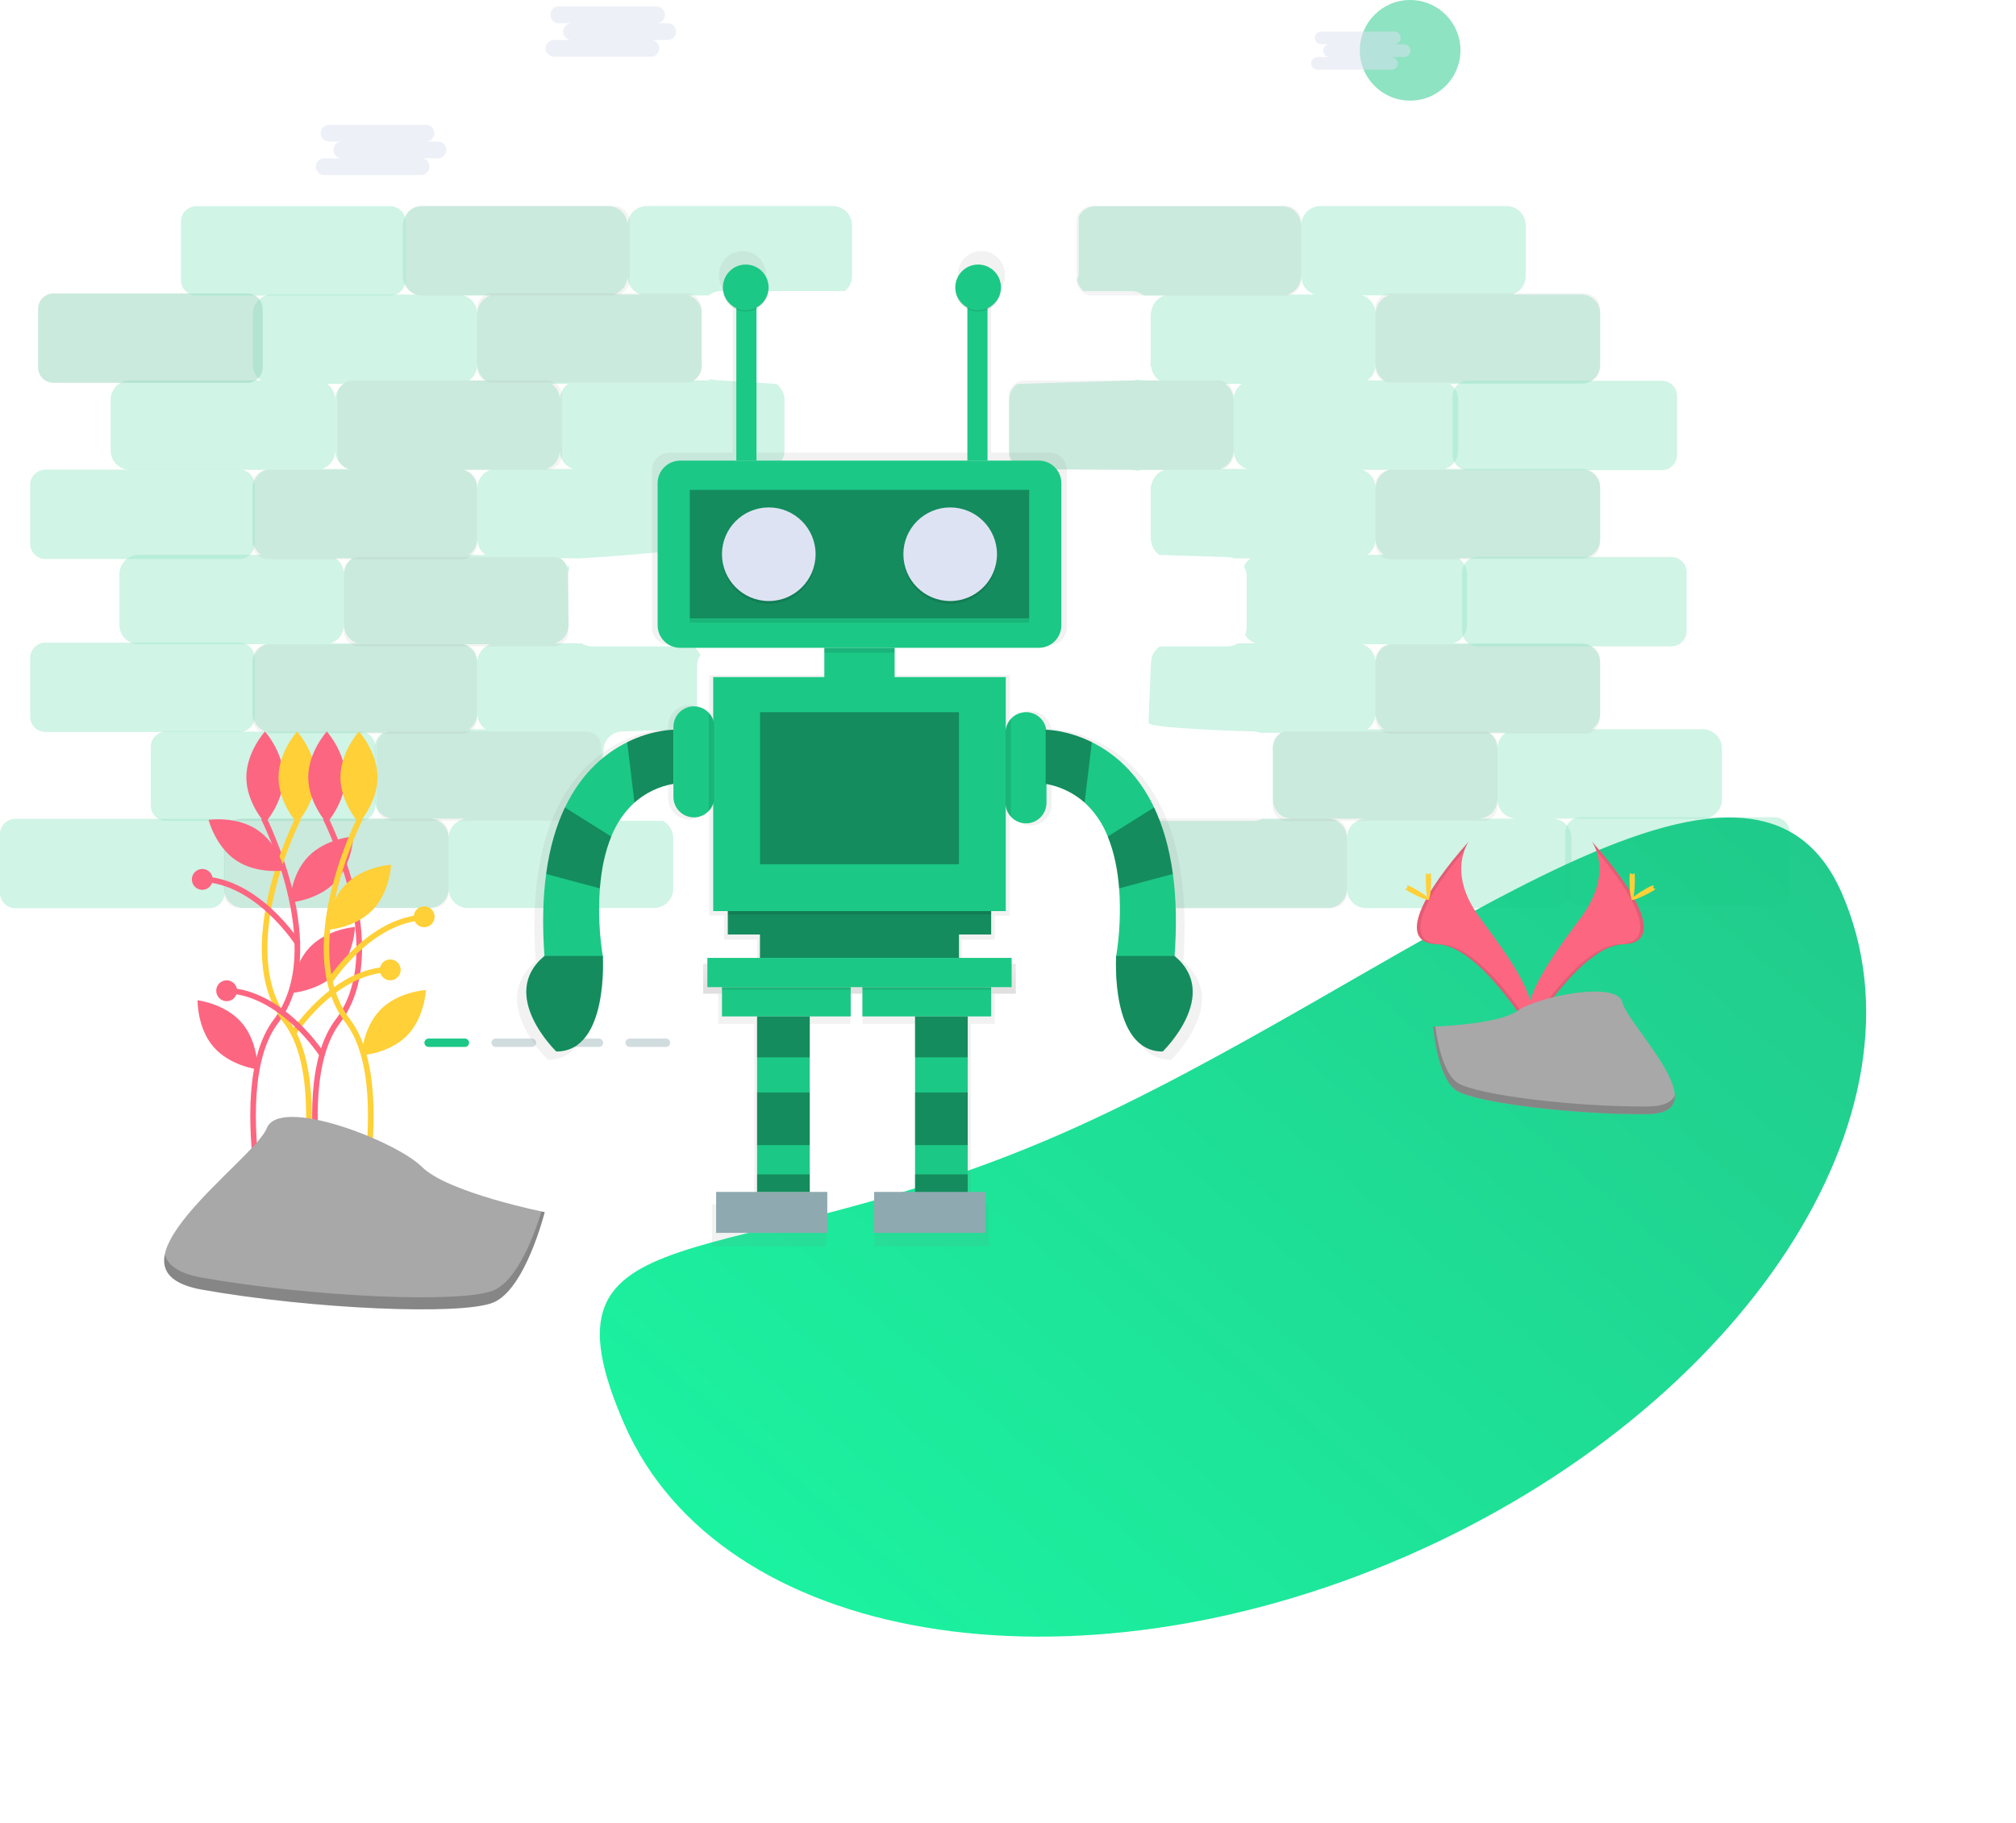 <svg width="722" height="653" viewBox="0 0 722 653" fill="none" xmlns="http://www.w3.org/2000/svg">
<line x1="153.5" y1="373.5" x2="166.5" y2="373.5" stroke="#1CC886" stroke-width="3" stroke-linecap="round"/>
<line x1="177.5" y1="373.5" x2="190.5" y2="373.5" stroke="#D1DCDF" stroke-width="3" stroke-linecap="round"/>
<line x1="225.5" y1="373.5" x2="238.5" y2="373.5" stroke="#D1DCDF" stroke-width="3" stroke-linecap="round"/>
<line x1="201.5" y1="373.5" x2="214.5" y2="373.5" stroke="#D1DCDF" stroke-width="3" stroke-linecap="round"/>
<path d="M659.602 319.867C693.909 398.514 624.112 504.849 503.706 557.373C383.3 609.896 257.879 588.719 223.572 510.073C189.265 431.426 258.927 458.966 379.333 406.442C499.739 353.919 625.295 241.221 659.602 319.867Z" fill="url(#paint0_linear)"/>
<g opacity="0.45">
<path opacity="0.45" d="M280.925 161.392C280.926 161.692 280.947 161.992 280.987 162.29C280.947 161.992 280.926 161.692 280.925 161.392V161.392Z" fill="#1CC886"/>
<path opacity="0.45" d="M361.271 142.141C361.271 142.222 361.271 142.297 361.309 142.378C361.296 142.297 361.284 142.222 361.271 142.141Z" fill="#1CC886"/>
<path opacity="0.45" d="M361.103 141.35C361.103 141.431 361.147 141.518 361.166 141.599C361.147 141.512 361.128 141.431 361.103 141.35Z" fill="#1CC886"/>
<path opacity="0.45" d="M361.184 162.894C361.184 163.031 361.116 163.168 361.078 163.299C361.122 163.168 361.153 163.031 361.184 162.894Z" fill="#1CC886"/>
<path opacity="0.45" d="M361.296 162.24C361.296 162.383 361.259 162.533 361.228 162.676C361.259 162.533 361.284 162.383 361.296 162.24Z" fill="#1CC886"/>
<path opacity="0.45" d="M284.64 167.506C284.104 167.225 283.607 166.875 283.163 166.465C283.607 166.875 284.104 167.225 284.64 167.506V167.506Z" fill="#1CC886"/>
<path opacity="0.45" d="M283.106 166.421C282.898 166.226 282.703 166.018 282.521 165.798C282.703 166.018 282.898 166.226 283.106 166.421V166.421Z" fill="#1CC886"/>
<path opacity="0.45" d="M401.675 298.162C401.594 297.888 401.497 297.619 401.382 297.358C401.497 297.619 401.594 297.888 401.675 298.162V298.162Z" fill="#1CC886"/>
<path opacity="0.45" d="M398.241 294.011C398.513 294.153 398.776 294.313 399.026 294.491C398.776 294.313 398.513 294.153 398.241 294.011Z" fill="#1CC886"/>
<path opacity="0.45" d="M399.787 295.108C400.209 295.505 400.579 295.953 400.89 296.442C400.579 295.953 400.209 295.505 399.787 295.108V295.108Z" fill="#1CC886"/>
<path opacity="0.45" d="M399.026 294.503C399.255 294.666 399.473 294.843 399.681 295.033C399.474 294.843 399.255 294.666 399.026 294.503Z" fill="#1CC886"/>
<path opacity="0.45" d="M401.32 297.239C401.216 297.025 401.102 296.817 400.977 296.616C401.102 296.817 401.216 297.025 401.32 297.239Z" fill="#1CC886"/>
<path opacity="0.45" d="M401.862 299.015C401.824 298.786 401.774 298.56 401.713 298.336C401.774 298.56 401.824 298.786 401.862 299.015Z" fill="#1CC886"/>
<path opacity="0.45" d="M609.801 261.212H570.133C571.048 260.577 571.796 259.73 572.313 258.744C572.83 257.757 573.1 256.66 573.1 255.547V237.336C573.1 236.43 572.921 235.533 572.574 234.696C572.228 233.859 571.72 233.099 571.079 232.458C570.438 231.818 569.678 231.309 568.841 230.963C568.004 230.616 567.107 230.437 566.201 230.437H520.556C521.95 229.992 523.167 229.116 524.03 227.934C524.894 226.752 525.36 225.326 525.361 223.863V205.646C525.361 204.533 525.091 203.436 524.574 202.449C524.057 201.462 523.309 200.616 522.394 199.981H566.219C568.049 199.981 569.804 199.254 571.098 197.961C572.391 196.667 573.118 194.912 573.118 193.082V174.866C573.118 173.036 572.391 171.282 571.098 169.988C569.804 168.694 568.049 167.967 566.219 167.967H517.439C518.834 167.522 520.051 166.645 520.914 165.463C521.778 164.282 522.244 162.856 522.244 161.392V143.176C522.244 142.062 521.975 140.965 521.458 139.979C520.941 138.992 520.193 138.145 519.278 137.511H566.226C568.055 137.511 569.81 136.784 571.104 135.49C572.398 134.196 573.125 132.442 573.125 130.612V112.396C573.126 111.486 572.948 110.585 572.6 109.744C572.252 108.904 571.741 108.141 571.097 107.498C570.453 106.856 569.688 106.347 568.847 106.002C568.005 105.656 567.104 105.48 566.194 105.484H541.621C543.015 105.039 544.232 104.162 545.095 102.98C545.959 101.799 546.425 100.373 546.426 98.909V80.712C546.426 78.882 545.699 77.127 544.405 75.833C543.111 74.54 541.356 73.813 539.526 73.813H472.897C471.068 73.813 469.313 74.54 468.019 75.833C466.725 77.127 465.998 78.882 465.998 80.712C465.998 78.882 465.271 77.127 463.978 75.833C462.684 74.54 460.929 73.813 459.099 73.813H392.464C391.153 73.818 389.87 74.196 388.767 74.903C387.663 75.611 386.784 76.618 386.232 77.808C386.319 78.251 386.363 78.702 386.363 79.154V97.382C386.369 98.382 386.156 99.371 385.739 100.28C386.049 101.853 386.898 103.268 388.139 104.281H405.253C406.844 104.281 408.387 104.834 409.615 105.846H417.094C415.699 106.291 414.483 107.168 413.619 108.349C412.755 109.531 412.289 110.957 412.289 112.421C412.274 111.973 412.215 111.529 412.114 111.093C412.114 111.093 412.114 111.143 412.114 111.168V129.378C412.112 129.959 412.037 130.536 411.89 131.098C412.002 131.215 412.102 131.342 412.189 131.478C412.226 131.191 412.244 130.902 412.245 130.612C412.25 131.011 412.289 131.41 412.364 131.802C412.456 132.022 412.508 132.256 412.519 132.494C412.955 134.029 413.909 135.365 415.218 136.277H409.285L409.434 136.159C408.886 136.159 408.325 136.115 407.777 136.109C407.58 136.106 407.385 136.066 407.203 135.99C406.56 136.184 405.893 136.283 405.221 136.283L364.332 137.53C363.416 138.164 362.668 139.011 362.152 139.997C361.635 140.984 361.365 142.081 361.365 143.195V161.405C361.366 162.868 361.831 164.294 362.695 165.476C363.559 166.658 364.776 167.534 366.17 167.98L405.221 168.304C405.908 168.304 406.591 168.407 407.247 168.609C407.683 168.646 408.114 168.721 408.537 168.833H408.637C408.257 168.626 407.858 168.455 407.446 168.322H417.056C415.662 168.767 414.445 169.644 413.581 170.826C412.718 172.008 412.252 173.433 412.251 174.897C412.251 174.496 412.215 174.096 412.145 173.701C412.1 173.767 412.05 173.829 411.996 173.888C412.082 174.327 412.126 174.773 412.127 175.221V193.431C412.127 194.279 412.251 194.055 412.251 193.107C412.251 194.221 412.521 195.318 413.038 196.305C413.555 197.291 414.303 198.138 415.218 198.772L439.58 199.551C440.415 199.553 441.243 199.707 442.023 200.006H447.887C446.838 200.739 446.011 201.749 445.5 202.923C446.14 203.988 446.479 205.207 446.479 206.45V224.642C446.479 225.592 446.282 226.532 445.899 227.402C446.762 228.845 448.12 229.923 449.72 230.437H443.313C442.2 231.162 440.901 231.547 439.574 231.547H415.399C414.429 232.171 413.631 233.029 413.079 234.041C412.527 235.054 412.238 236.189 412.239 237.343C412.239 234.912 411.335 258.881 411.335 258.881C411.335 261.031 448.941 261.997 448.941 261.997C449.896 261.997 450.84 262.196 451.714 262.583C452.107 262.5 452.509 262.466 452.911 262.483H452.873H458.806C457.891 263.117 457.143 263.964 456.626 264.951C456.11 265.937 455.84 267.034 455.84 268.148C455.838 267.818 455.813 267.489 455.765 267.163C455.734 267.238 455.696 267.313 455.659 267.381C455.777 267.888 455.838 268.407 455.84 268.927V286.377C455.84 288.206 456.567 289.961 457.86 291.255C459.154 292.549 460.909 293.276 462.739 293.276H452.144C451.161 293.789 450.068 294.056 448.959 294.055H405.683C404.558 294.634 403.615 295.511 402.955 296.59C402.296 297.67 401.946 298.91 401.943 300.175V318.385C401.943 319.291 402.122 320.188 402.468 321.025C402.815 321.862 403.323 322.622 403.964 323.263C404.605 323.904 405.365 324.412 406.202 324.758C407.039 325.105 407.936 325.284 408.842 325.284H475.49C476.396 325.284 477.293 325.105 478.13 324.758C478.967 324.412 479.728 323.904 480.368 323.263C481.009 322.622 481.517 321.862 481.864 321.025C482.211 320.188 482.389 319.291 482.389 318.385C482.389 319.291 482.568 320.188 482.914 321.025C483.261 321.862 483.769 322.622 484.41 323.263C485.051 323.904 485.811 324.412 486.648 324.758C487.485 325.105 488.382 325.284 489.288 325.284H555.917C556.823 325.284 557.72 325.105 558.558 324.758C559.395 324.412 560.155 323.904 560.796 323.263C561.436 322.622 561.945 321.862 562.291 321.025C562.638 320.188 562.816 319.291 562.816 318.385V300.131C562.816 298.301 562.09 296.546 560.796 295.253C559.502 293.959 557.747 293.232 555.917 293.232H609.795C610.701 293.232 611.598 293.054 612.435 292.707C613.272 292.36 614.033 291.852 614.674 291.211C615.314 290.571 615.822 289.81 616.169 288.973C616.516 288.136 616.694 287.239 616.694 286.333V268.142C616.698 267.234 616.523 266.334 616.179 265.493C615.834 264.653 615.327 263.889 614.687 263.245C614.046 262.602 613.285 262.09 612.447 261.741C611.609 261.392 610.709 261.212 609.801 261.212ZM444.753 137.511C443.837 138.145 443.089 138.992 442.573 139.979C442.056 140.965 441.786 142.062 441.786 143.176C441.786 142.062 441.516 140.965 440.999 139.979C440.483 138.992 439.735 138.145 438.819 137.511H444.753ZM436.981 167.967C438.375 167.522 439.592 166.645 440.456 165.463C441.32 164.282 441.785 162.856 441.786 161.392C441.787 162.856 442.252 164.282 443.116 165.463C443.98 166.645 445.197 167.522 446.591 167.967H436.981ZM461.187 105.484C462.581 105.039 463.798 104.162 464.662 102.98C465.526 101.799 465.991 100.373 465.992 98.909C465.993 100.373 466.459 101.799 467.322 102.98C468.186 104.162 469.403 105.039 470.797 105.484H461.187ZM482.377 300.118C482.377 299.212 482.198 298.315 481.852 297.478C481.505 296.641 480.997 295.881 480.356 295.24C479.715 294.6 478.955 294.091 478.118 293.745C477.281 293.398 476.384 293.22 475.478 293.22H489.282C488.376 293.22 487.478 293.4 486.641 293.748C485.804 294.096 485.043 294.605 484.403 295.247C483.763 295.889 483.256 296.65 482.91 297.488C482.565 298.326 482.388 299.224 482.389 300.131L482.377 300.118ZM489.687 261.199C490.602 260.565 491.351 259.718 491.867 258.731C492.384 257.745 492.654 256.648 492.654 255.534C492.654 256.648 492.924 257.745 493.44 258.731C493.957 259.718 494.705 260.565 495.62 261.199H489.687ZM492.654 237.318C492.653 235.857 492.189 234.435 491.329 233.255C490.469 232.074 489.257 231.197 487.867 230.749H497.496C496.095 231.191 494.871 232.067 494.003 233.252C493.134 234.437 492.666 235.867 492.666 237.336L492.654 237.318ZM489.687 198.729C490.602 198.094 491.351 197.248 491.867 196.261C492.384 195.274 492.654 194.177 492.654 193.064C492.654 194.177 492.924 195.274 493.44 196.261C493.957 197.248 494.705 198.094 495.62 198.729H489.687ZM492.654 174.847C492.653 173.384 492.187 171.958 491.324 170.776C490.46 169.594 489.243 168.718 487.849 168.272H497.496C496.094 168.714 494.87 169.592 494.001 170.778C493.132 171.964 492.665 173.396 492.666 174.866L492.654 174.847ZM489.687 136.258C490.602 135.624 491.351 134.777 491.867 133.791C492.384 132.804 492.654 131.707 492.654 130.593C492.654 131.707 492.924 132.804 493.44 133.791C493.957 134.777 494.705 135.624 495.62 136.258H489.687ZM492.654 112.377C492.653 110.913 492.187 109.488 491.324 108.306C490.46 107.124 489.243 106.247 487.849 105.802H497.496C496.094 106.244 494.87 107.122 494.001 108.307C493.132 109.493 492.665 110.926 492.666 112.396L492.654 112.377ZM539.252 262.445C538.337 263.08 537.589 263.927 537.072 264.913C536.556 265.9 536.286 266.997 536.286 268.11C536.286 266.997 536.016 265.9 535.499 264.913C534.983 263.927 534.235 263.08 533.319 262.445H539.252ZM529.38 293.226C530.286 293.226 531.184 293.047 532.021 292.701C532.858 292.354 533.618 291.846 534.259 291.205C534.899 290.564 535.408 289.804 535.754 288.967C536.101 288.13 536.279 287.233 536.279 286.327C536.279 287.233 536.458 288.13 536.805 288.967C537.151 289.804 537.66 290.564 538.3 291.205C538.941 291.846 539.701 292.354 540.538 292.701C541.375 293.047 542.273 293.226 543.179 293.226H529.38Z" fill="#1CC886"/>
<path opacity="0.45" d="M401.962 300.131C401.96 299.837 401.939 299.543 401.899 299.252C401.939 299.543 401.96 299.837 401.962 300.131V300.131Z" fill="#1CC886"/>
<path opacity="0.45" d="M361.359 161.392C361.359 161.61 361.359 161.828 361.328 162.015C361.346 161.822 361.359 161.61 361.359 161.392Z" fill="#1CC886"/>
<path opacity="0.45" d="M281.006 162.421C281.047 162.698 281.106 162.973 281.181 163.243C281.106 162.973 281.047 162.698 281.006 162.421Z" fill="#1CC886"/>
<path opacity="0.45" d="M203.77 203.11C203.656 203.008 203.557 202.891 203.477 202.761C203.378 202.583 203.313 202.388 203.284 202.187C203.26 202.661 203.26 203.135 203.284 203.608C203.492 204.268 203.599 204.955 203.602 205.646C203.605 204.972 203.708 204.302 203.907 203.658C203.845 203.503 203.797 203.342 203.764 203.178C203.764 203.178 203.77 203.135 203.77 203.11Z" fill="#1CC886"/>
<path opacity="0.45" d="M298.232 73.806H231.603C229.773 73.806 228.019 74.533 226.725 75.827C225.431 77.121 224.704 78.876 224.704 80.705C224.704 78.876 223.977 77.121 222.683 75.827C221.39 74.533 219.635 73.806 217.805 73.806H151.176C149.346 73.806 147.591 74.533 146.297 75.827C145.004 77.121 144.277 78.876 144.277 80.705V98.915C144.278 100.377 144.744 101.801 145.606 102.981C146.469 104.162 147.683 105.038 149.076 105.484H97.423C96.516 105.485 95.619 105.664 94.781 106.012C93.944 106.36 93.184 106.87 92.544 107.511C91.904 108.153 91.396 108.915 91.051 109.753C90.705 110.591 90.528 111.489 90.53 112.396V130.606C90.53 131.719 90.8 132.816 91.316 133.803C91.833 134.79 92.581 135.636 93.496 136.271H46.536C44.707 136.271 42.952 136.997 41.658 138.291C40.364 139.585 39.637 141.34 39.637 143.17V161.38C39.637 163.209 40.364 164.964 41.658 166.258C42.952 167.552 44.707 168.279 46.536 168.279H95.322C93.928 168.727 92.713 169.606 91.851 170.79C90.99 171.974 90.527 173.402 90.53 174.866V193.076C90.53 194.19 90.8 195.287 91.316 196.273C91.833 197.26 92.581 198.107 93.496 198.741H49.665C47.835 198.741 46.08 199.468 44.786 200.762C43.493 202.055 42.766 203.81 42.766 205.64V223.85C42.766 225.68 43.493 227.435 44.786 228.728C46.08 230.022 47.835 230.749 49.665 230.749H95.322C93.928 231.197 92.713 232.077 91.851 233.261C90.99 234.445 90.527 235.872 90.53 237.336V255.547C90.53 257.376 91.257 259.131 92.55 260.425C93.844 261.719 95.599 262.445 97.429 262.445H137.097C136.182 263.08 135.434 263.926 134.917 264.913C134.401 265.9 134.131 266.997 134.131 268.11V286.321C134.129 288.148 134.853 289.902 136.143 291.196C137.433 292.491 139.183 293.221 141.011 293.226H87.146C85.316 293.226 83.561 293.953 82.267 295.246C80.974 296.54 80.247 298.295 80.247 300.125V318.335C80.247 320.164 80.974 321.919 82.267 323.213C83.561 324.507 85.316 325.234 87.146 325.234H153.769C155.598 325.234 157.353 324.507 158.647 323.213C159.941 321.919 160.668 320.164 160.668 318.335C160.668 320.164 161.394 321.919 162.688 323.213C163.982 324.507 165.737 325.234 167.567 325.234H234.202C236.032 325.234 237.787 324.507 239.08 323.213C240.374 321.919 241.101 320.164 241.101 318.335V300.131C241.099 298.866 240.749 297.626 240.089 296.547C239.43 295.467 238.486 294.59 237.362 294.011H223.015C221.906 294.013 220.813 293.745 219.83 293.232H207.653C208.559 293.232 209.457 293.053 210.294 292.706C211.132 292.359 211.892 291.85 212.533 291.209C213.174 290.568 213.682 289.807 214.028 288.969C214.375 288.131 214.553 287.233 214.552 286.327C214.552 289.331 216.116 268.877 216.116 268.877C216.116 267.047 216.843 265.292 218.137 263.999C219.431 262.705 221.185 261.978 223.015 261.978L248.412 261.199C249.133 260.697 249.753 260.062 250.238 259.329C249.877 258.484 249.691 257.575 249.689 256.656V238.439C249.687 237.09 250.084 235.769 250.83 234.644C250.289 233.367 249.377 232.281 248.212 231.528H212.059C210.731 231.528 209.432 231.143 208.319 230.419H198.815C200.21 229.974 201.427 229.097 202.29 227.915C203.154 226.733 203.62 225.308 203.62 223.844L203.377 205.771C203.377 204.954 203.334 204.238 203.302 203.596C202.848 202.126 201.916 200.849 200.654 199.969H206.587L206.456 200.068C209.821 199.875 248.256 197.619 251.384 195.083C251.305 194.605 251.291 194.119 251.341 193.637C251.285 193.291 251.256 192.941 251.253 192.59V174.411C251.253 174.187 251.253 173.962 251.285 173.744C251.077 172.49 250.527 171.317 249.696 170.355C248.865 169.393 247.784 168.679 246.573 168.291H254.974C255.957 167.778 257.05 167.51 258.159 167.512H277.211C278.336 166.933 279.28 166.056 279.939 164.977C280.599 163.897 280.948 162.657 280.95 161.392V143.176C280.95 142.062 280.68 140.965 280.164 139.978C279.647 138.992 278.899 138.145 277.984 137.511L258.178 136.264C254.825 136.264 252.6 135.018 254.37 136.264H248.436C249.344 135.636 250.088 134.798 250.604 133.822C251.121 132.846 251.395 131.76 251.403 130.656C251.324 130.245 251.282 129.827 251.278 129.409V111.162C251.278 111.162 251.278 111.162 251.278 111.118C251.047 109.895 250.49 108.758 249.667 107.826C248.843 106.893 247.783 106.201 246.598 105.821H253.815C255.043 104.809 256.586 104.256 258.178 104.256H302.62C303.414 103.612 304.054 102.798 304.493 101.873C304.932 100.949 305.159 99.939 305.156 98.915V80.712C305.157 79.803 304.978 78.903 304.631 78.064C304.283 77.224 303.772 76.462 303.129 75.82C302.486 75.179 301.722 74.671 300.881 74.325C300.041 73.979 299.141 73.803 298.232 73.806V73.806ZM123.037 137.511C122.122 138.145 121.374 138.992 120.857 139.978C120.341 140.965 120.071 142.062 120.071 143.176C120.071 142.062 119.801 140.965 119.284 139.978C118.768 138.992 118.02 138.145 117.104 137.511H123.037ZM120.071 161.392C120.071 162.856 120.537 164.282 121.401 165.463C122.265 166.645 123.481 167.522 124.876 167.967H115.266C116.659 167.521 117.874 166.644 118.737 165.462C119.599 164.28 120.064 162.855 120.064 161.392H120.071ZM126.16 199.981C125.244 200.616 124.496 201.462 123.98 202.449C123.463 203.435 123.193 204.533 123.193 205.646C123.193 204.533 122.923 203.435 122.407 202.449C121.89 201.462 121.142 200.616 120.227 199.981H126.16ZM118.388 230.431C119.782 229.986 120.999 229.109 121.863 227.927C122.727 226.746 123.192 225.32 123.193 223.856C123.194 225.32 123.66 226.746 124.523 227.927C125.387 229.109 126.604 229.986 127.998 230.431H118.388ZM203.465 137.511C202.549 138.145 201.801 138.992 201.285 139.978C200.768 140.965 200.498 142.062 200.498 143.176C200.498 142.062 200.228 140.965 199.711 139.978C199.195 138.992 198.447 138.145 197.531 137.511H203.465ZM160.674 300.131C160.674 298.301 159.947 296.546 158.653 295.253C157.359 293.959 155.605 293.232 153.775 293.232H167.579C166.673 293.231 165.775 293.409 164.937 293.755C164.099 294.102 163.338 294.61 162.697 295.25C162.055 295.891 161.547 296.652 161.2 297.489C160.853 298.327 160.674 299.224 160.674 300.131ZM167.984 261.211C168.9 260.577 169.648 259.73 170.164 258.744C170.681 257.757 170.951 256.66 170.951 255.547C170.951 256.66 171.221 257.757 171.737 258.744C172.254 259.73 173.002 260.577 173.917 261.211H167.984ZM170.926 237.336C170.93 235.874 170.469 234.448 169.61 233.264C168.75 232.08 167.538 231.199 166.146 230.749H175.756C174.355 231.191 173.131 232.067 172.262 233.252C171.394 234.437 170.926 235.867 170.926 237.336V237.336ZM167.959 198.747C168.875 198.113 169.623 197.266 170.139 196.28C170.656 195.293 170.926 194.196 170.926 193.082C170.926 194.196 171.196 195.293 171.712 196.28C172.229 197.266 172.977 198.113 173.892 198.747H167.959ZM170.926 174.866C170.925 173.402 170.459 171.977 169.596 170.795C168.732 169.613 167.515 168.736 166.121 168.291H175.731C174.337 168.736 173.12 169.613 172.256 170.795C171.392 171.977 170.927 173.402 170.926 174.866V174.866ZM167.959 136.277C168.875 135.643 169.623 134.796 170.139 133.809C170.656 132.823 170.926 131.726 170.926 130.612C170.926 131.726 171.196 132.823 171.712 133.809C172.229 134.796 172.977 135.643 173.892 136.277H167.959ZM170.926 112.396C170.925 110.932 170.459 109.506 169.596 108.324C168.732 107.143 167.515 106.266 166.121 105.821H175.731C174.337 106.266 173.12 107.143 172.256 108.324C171.392 109.506 170.927 110.932 170.926 112.396V112.396ZM195.668 167.961C197.062 167.516 198.279 166.639 199.143 165.457C200.007 164.275 200.472 162.85 200.473 161.386C200.474 162.85 200.939 164.275 201.803 165.457C202.667 166.639 203.884 167.516 205.278 167.961H195.668ZM219.899 105.484C221.293 105.039 222.51 104.162 223.374 102.98C224.238 101.799 224.703 100.373 224.704 98.909C224.705 100.373 225.171 101.799 226.034 102.98C226.898 104.162 228.115 105.039 229.509 105.484H219.899Z" fill="#1CC886"/>
<path opacity="0.45" d="M283.194 138.071L283.293 137.984L283.194 138.071Z" fill="#1CC886"/>
<path opacity="0.45" d="M282.738 138.514L282.639 138.625L282.738 138.514Z" fill="#1CC886"/>
<path opacity="0.45" d="M282.159 139.249L282.209 139.181L282.159 139.249Z" fill="#1CC886"/>
<path opacity="0.45" d="M281.237 163.38C281.316 163.65 281.412 163.914 281.524 164.172C281.412 163.914 281.316 163.65 281.237 163.38Z" fill="#1CC886"/>
<path opacity="0.45" d="M281.96 165.019C282.115 165.267 282.286 165.504 282.471 165.73C282.286 165.504 282.115 165.267 281.96 165.019Z" fill="#1CC886"/>
<path opacity="0.45" d="M281.548 164.24C281.669 164.506 281.806 164.764 281.96 165.013C281.806 164.764 281.669 164.506 281.548 164.24Z" fill="#1CC886"/>
<path opacity="0.45" d="M281.118 141.599C281.118 141.512 281.162 141.431 281.181 141.35C281.156 141.431 281.137 141.512 281.118 141.599Z" fill="#1CC886"/>
<path opacity="0.45" d="M281.349 140.82C281.349 140.751 281.399 140.683 281.424 140.614C281.399 140.683 281.374 140.751 281.349 140.82Z" fill="#1CC886"/>
<path opacity="0.45" d="M280.975 142.378C280.975 142.297 280.975 142.216 281.012 142.141C281 142.222 280.988 142.297 280.975 142.378Z" fill="#1CC886"/>
<path opacity="0.1" d="M150.565 105.827L219.974 105.827C223.016 105.827 225.483 103.36 225.483 100.318V79.322C225.483 76.279 223.016 73.813 219.974 73.813H150.565C147.522 73.813 145.056 76.279 145.056 79.322V100.318C145.056 103.36 147.522 105.827 150.565 105.827Z" fill="black"/>
<path opacity="0.1" d="M391.074 105.827L460.483 105.827C463.525 105.827 465.992 103.36 465.992 100.318V79.322C465.992 76.279 463.525 73.813 460.483 73.813H391.074C388.031 73.813 385.565 76.279 385.565 79.322V100.318C385.565 103.36 388.031 105.827 391.074 105.827Z" fill="black"/>
<path opacity="0.1" d="M498.057 137.062H567.466C570.508 137.062 572.975 134.596 572.975 131.553V110.557C572.975 107.514 570.508 105.048 567.466 105.048H498.057C495.014 105.048 492.548 107.514 492.548 110.557V131.553C492.548 134.596 495.014 137.062 498.057 137.062Z" fill="black"/>
<path opacity="0.1" d="M366.862 168.291H436.27C439.313 168.291 441.78 165.825 441.78 162.782V141.786C441.78 138.743 439.313 136.277 436.27 136.277H366.862C363.819 136.277 361.353 138.743 361.353 141.786V162.782C361.353 165.825 363.819 168.291 366.862 168.291Z" fill="black"/>
<path opacity="0.1" d="M498.057 200.305H567.466C570.508 200.305 572.975 197.839 572.975 194.796V173.8C572.975 170.758 570.508 168.291 567.466 168.291H498.057C495.014 168.291 492.548 170.758 492.548 173.8V194.796C492.548 197.839 495.014 200.305 498.057 200.305Z" fill="black"/>
<path opacity="0.1" d="M498.057 262.776H567.466C570.508 262.776 572.975 260.309 572.975 257.266V236.271C572.975 233.228 570.508 230.761 567.466 230.761H498.057C495.014 230.761 492.548 233.228 492.548 236.271V257.266C492.548 260.309 495.014 262.776 498.057 262.776Z" fill="black"/>
<path opacity="0.1" d="M531.25 261.997H460.869C459.782 261.996 458.725 262.348 457.855 263C456.985 263.652 456.35 264.568 456.045 265.611C456.064 265.895 456.045 266.18 455.989 266.459C455.953 266.622 455.905 266.782 455.846 266.939C455.846 266.939 455.846 266.995 455.846 267.02V288.988C455.846 290.32 456.375 291.598 457.317 292.54C458.259 293.482 459.537 294.011 460.869 294.011H531.25C532.582 294.011 533.86 293.482 534.802 292.54C535.744 291.598 536.273 290.32 536.273 288.988V267.02C536.273 265.687 535.744 264.41 534.802 263.468C533.86 262.526 532.582 261.997 531.25 261.997Z" fill="black"/>
<path opacity="0.1" d="M407.471 325.246H476.88C479.923 325.246 482.389 322.78 482.389 319.737V298.741C482.389 295.699 479.923 293.232 476.88 293.232H407.471C404.429 293.232 401.962 295.699 401.962 298.741V319.737C401.962 322.78 404.429 325.246 407.471 325.246Z" fill="black"/>
<path opacity="0.1" d="M176.329 137.062H245.738C248.78 137.062 251.247 134.596 251.247 131.553V110.557C251.247 107.514 248.78 105.048 245.738 105.048H176.329C173.286 105.048 170.82 107.514 170.82 110.557V131.553C170.82 134.596 173.286 137.062 176.329 137.062Z" fill="black"/>
<path opacity="0.1" d="M126.353 168.291H195.761C198.804 168.291 201.271 165.825 201.271 162.782V141.786C201.271 138.743 198.804 136.277 195.761 136.277H126.353C123.31 136.277 120.843 138.743 120.843 141.786V162.782C120.843 165.825 123.31 168.291 126.353 168.291Z" fill="black"/>
<path opacity="0.1" d="M95.902 200.305H165.311C168.353 200.305 170.82 197.839 170.82 194.796V173.8C170.82 170.758 168.353 168.291 165.311 168.291H95.902C92.859 168.291 90.393 170.758 90.393 173.8V194.796C90.393 197.839 92.859 200.305 95.902 200.305Z" fill="black"/>
<path opacity="0.1" d="M128.696 231.541H198.105C201.147 231.541 203.614 229.074 203.614 226.031V205.035C203.614 201.993 201.147 199.526 198.105 199.526H128.696C125.653 199.526 123.187 201.993 123.187 205.035V226.031C123.187 229.074 125.653 231.541 128.696 231.541Z" fill="black"/>
<path opacity="0.1" d="M95.902 262.776H165.311C168.353 262.776 170.82 260.309 170.82 257.266V236.271C170.82 233.228 168.353 230.761 165.311 230.761H95.902C92.859 230.761 90.393 233.228 90.393 236.271V257.266C90.393 260.309 92.859 262.776 95.902 262.776Z" fill="black"/>
<path opacity="0.45" d="M59.518 294.042H128.927C131.969 294.042 134.436 291.576 134.436 288.533V267.537C134.436 264.495 131.969 262.028 128.927 262.028H59.518C56.475 262.028 54.009 264.495 54.009 267.537V288.533C54.009 291.576 56.475 294.042 59.518 294.042Z" fill="#1CC886"/>
<path opacity="0.45" d="M529.125 231.509H598.533C601.576 231.509 604.043 229.043 604.043 226V205.004C604.043 201.962 601.576 199.495 598.533 199.495H529.125C526.082 199.495 523.615 201.962 523.615 205.004V226C523.615 229.043 526.082 231.509 529.125 231.509Z" fill="#1CC886"/>
<path opacity="0.45" d="M525.716 168.403H595.124C598.167 168.403 600.634 165.937 600.634 162.894V141.898C600.634 138.856 598.167 136.389 595.124 136.389H525.716C522.673 136.389 520.207 138.856 520.207 141.898V162.894C520.207 165.937 522.673 168.403 525.716 168.403Z" fill="#1CC886"/>
<path opacity="0.45" d="M566.082 324.747H635.491C638.533 324.747 641 322.281 641 319.238V298.242C641 295.2 638.533 292.733 635.491 292.733H566.082C563.039 292.733 560.573 295.2 560.573 298.242V319.238C560.573 322.281 563.039 324.747 566.082 324.747Z" fill="#1CC886"/>
<path opacity="0.45" d="M5.509 325.314H74.918C77.961 325.314 80.427 322.848 80.427 319.805V298.809C80.427 295.767 77.961 293.3 74.918 293.3H5.509C2.467 293.3 -1.52588e-05 295.767 -1.52588e-05 298.809V319.805C-1.52588e-05 322.848 2.467 325.314 5.509 325.314Z" fill="#1CC886"/>
<path opacity="0.45" d="M16.303 262.202H85.712C88.755 262.202 91.221 259.736 91.221 256.693V235.697C91.221 232.655 88.755 230.188 85.712 230.188H16.303C13.261 230.188 10.794 232.655 10.794 235.697V256.693C10.794 259.736 13.261 262.202 16.303 262.202Z" fill="#1CC886"/>
<path opacity="0.45" d="M16.303 200.237H85.712C88.755 200.237 91.221 197.77 91.221 194.728V173.732C91.221 170.689 88.755 168.223 85.712 168.223H16.303C13.261 168.223 10.794 170.689 10.794 173.732V194.728C10.794 197.77 13.261 200.237 16.303 200.237Z" fill="#1CC886"/>
<path opacity="0.45" d="M19.152 137.131H88.56C91.603 137.131 94.07 134.664 94.07 131.622V110.626C94.07 107.583 91.603 105.117 88.56 105.117H19.152C16.109 105.117 13.642 107.583 13.642 110.626V131.622C13.642 134.664 16.109 137.131 19.152 137.131Z" fill="#1CC886"/>
<path opacity="0.1" d="M19.152 137.131H88.56C91.603 137.131 94.07 134.664 94.07 131.622V110.626C94.07 107.583 91.603 105.117 88.56 105.117H19.152C16.109 105.117 13.642 107.583 13.642 110.626V131.622C13.642 134.664 16.109 137.131 19.152 137.131Z" fill="black"/>
<path opacity="0.45" d="M70.319 105.864L139.727 105.864C142.77 105.864 145.237 103.398 145.237 100.355V79.359C145.237 76.317 142.77 73.85 139.727 73.85H70.319C67.276 73.85 64.809 76.317 64.809 79.359V100.355C64.809 103.398 67.276 105.864 70.319 105.864Z" fill="#1CC886"/>
<path opacity="0.1" d="M140.413 294.005H209.821C212.864 294.005 215.331 291.538 215.331 288.496V267.5C215.331 264.457 212.864 261.991 209.821 261.991H140.413C137.37 261.991 134.903 264.457 134.903 267.5V288.496C134.903 291.538 137.37 294.005 140.413 294.005Z" fill="black"/>
<path opacity="0.1" d="M85.756 325.246H155.165C158.207 325.246 160.674 322.78 160.674 319.737V298.741C160.674 295.699 158.207 293.232 155.165 293.232H85.756C82.713 293.232 80.247 295.699 80.247 298.741V319.737C80.247 322.78 82.713 325.246 85.756 325.246Z" fill="black"/>
</g>
<path opacity="0.5" d="M505.018 36.046C514.973 36.046 523.042 27.977 523.042 18.023C523.042 8.069 514.973 0 505.018 0C495.064 0 486.995 8.069 486.995 18.023C486.995 27.977 495.064 36.046 505.018 36.046Z" fill="#1CC886"/>
<path opacity="0.5" d="M157.009 50.698H152.721C153.494 50.663 154.223 50.331 154.757 49.773C155.291 49.214 155.589 48.471 155.589 47.697C155.589 46.925 155.291 46.181 154.757 45.622C154.223 45.063 153.494 44.732 152.721 44.697H117.989C117.584 44.678 117.178 44.742 116.798 44.885C116.418 45.027 116.071 45.245 115.777 45.526C115.484 45.806 115.25 46.143 115.09 46.516C114.931 46.89 114.848 47.291 114.848 47.697C114.848 48.103 114.931 48.505 115.09 48.879C115.25 49.252 115.484 49.589 115.777 49.869C116.071 50.15 116.418 50.368 116.798 50.51C117.178 50.653 117.584 50.717 117.989 50.698H122.277C121.505 50.733 120.776 51.065 120.242 51.624C119.708 52.183 119.41 52.926 119.41 53.699C119.41 54.472 119.708 55.215 120.242 55.774C120.776 56.333 121.505 56.664 122.277 56.7H116.275C115.87 56.681 115.465 56.745 115.084 56.888C114.704 57.03 114.357 57.248 114.063 57.529C113.77 57.809 113.536 58.146 113.376 58.519C113.217 58.893 113.135 59.294 113.135 59.7C113.135 60.106 113.217 60.508 113.376 60.882C113.536 61.255 113.77 61.592 114.063 61.872C114.357 62.153 114.704 62.371 115.084 62.513C115.465 62.656 115.87 62.72 116.275 62.701H150.983C151.755 62.666 152.484 62.334 153.018 61.776C153.552 61.217 153.85 60.474 153.85 59.7C153.85 58.928 153.552 58.184 153.018 57.625C152.484 57.066 151.755 56.735 150.983 56.7H156.984C157.757 56.664 158.485 56.333 159.02 55.774C159.554 55.215 159.852 54.472 159.852 53.699C159.852 52.926 159.554 52.183 159.02 51.624C158.485 51.065 157.757 50.733 156.984 50.698H157.009Z" fill="#DEE3F3"/>
<path opacity="0.5" d="M502.731 15.855H499.465C500.051 15.824 500.602 15.57 501.005 15.145C501.409 14.72 501.633 14.156 501.633 13.571C501.633 12.985 501.409 12.421 501.005 11.996C500.602 11.571 500.051 11.317 499.465 11.287H473.034C472.449 11.317 471.898 11.571 471.495 11.996C471.092 12.421 470.867 12.985 470.867 13.571C470.867 14.156 471.092 14.72 471.495 15.145C471.898 15.57 472.449 15.824 473.034 15.855H476.306C475.996 15.838 475.686 15.886 475.395 15.993C475.104 16.1 474.838 16.266 474.613 16.48C474.387 16.693 474.208 16.951 474.086 17.236C473.963 17.521 473.9 17.828 473.9 18.139C473.9 18.449 473.963 18.756 474.086 19.041C474.208 19.327 474.387 19.584 474.613 19.798C474.838 20.011 475.104 20.177 475.395 20.284C475.686 20.392 475.996 20.439 476.306 20.423H471.738C471.153 20.453 470.602 20.707 470.199 21.132C469.795 21.557 469.57 22.121 469.57 22.707C469.57 23.293 469.795 23.856 470.199 24.281C470.602 24.706 471.153 24.96 471.738 24.991H498.175C498.485 25.007 498.795 24.96 499.087 24.852C499.378 24.745 499.644 24.579 499.869 24.366C500.094 24.152 500.274 23.895 500.396 23.61C500.519 23.324 500.582 23.017 500.582 22.707C500.582 22.396 500.519 22.089 500.396 21.804C500.274 21.519 500.094 21.262 499.869 21.048C499.644 20.834 499.378 20.669 499.087 20.561C498.795 20.454 498.485 20.407 498.175 20.423H502.744C503.054 20.439 503.364 20.392 503.655 20.284C503.946 20.177 504.212 20.011 504.438 19.798C504.663 19.584 504.842 19.327 504.965 19.041C505.087 18.756 505.15 18.449 505.15 18.139C505.15 17.828 505.087 17.521 504.965 17.236C504.842 16.951 504.663 16.693 504.438 16.48C504.212 16.266 503.946 16.1 503.655 15.993C503.364 15.886 503.054 15.838 502.744 15.855H502.731Z" fill="#DEE3F3"/>
<path opacity="0.5" d="M239.275 8.32H234.987C235.393 8.338 235.798 8.274 236.178 8.132C236.558 7.989 236.906 7.771 237.199 7.491C237.493 7.21 237.726 6.873 237.886 6.5C238.046 6.127 238.128 5.725 238.128 5.319C238.128 4.913 238.046 4.511 237.886 4.138C237.726 3.765 237.493 3.428 237.199 3.147C236.906 2.867 236.558 2.649 236.178 2.506C235.798 2.364 235.393 2.3 234.987 2.318H200.255C199.849 2.3 199.444 2.364 199.064 2.506C198.684 2.649 198.336 2.867 198.043 3.147C197.749 3.428 197.516 3.765 197.356 4.138C197.196 4.511 197.114 4.913 197.114 5.319C197.114 5.725 197.196 6.127 197.356 6.5C197.516 6.873 197.749 7.21 198.043 7.491C198.336 7.771 198.684 7.989 199.064 8.132C199.444 8.274 199.849 8.338 200.255 8.32H204.543C203.77 8.355 203.041 8.687 202.507 9.245C201.973 9.804 201.675 10.548 201.675 11.32C201.675 12.094 201.973 12.837 202.507 13.396C203.041 13.955 203.77 14.286 204.543 14.321H198.541C198.135 14.303 197.73 14.367 197.35 14.509C196.97 14.652 196.622 14.87 196.329 15.15C196.035 15.431 195.802 15.768 195.642 16.141C195.482 16.514 195.4 16.916 195.4 17.322C195.4 17.728 195.482 18.13 195.642 18.503C195.802 18.876 196.035 19.213 196.329 19.494C196.622 19.774 196.97 19.992 197.35 20.135C197.73 20.277 198.135 20.341 198.541 20.323H233.248C234.021 20.288 234.749 19.956 235.283 19.397C235.817 18.838 236.115 18.095 236.115 17.322C236.115 16.549 235.817 15.806 235.283 15.247C234.749 14.688 234.021 14.357 233.248 14.321H239.25C240.022 14.286 240.751 13.955 241.285 13.396C241.819 12.837 242.117 12.094 242.117 11.32C242.117 10.548 241.819 9.804 241.285 9.245C240.751 8.687 240.022 8.355 239.25 8.32H239.275Z" fill="#DEE3F3"/>
<path d="M344.426 336.57H356.267V329.235V327.957H259.355V329.235V336.57H271.197V345.189H251.814V355.952H363.808V345.189H344.426V336.57Z" fill="url(#paint1_linear)"/>
<path d="M423.762 344.46C424.61 332.868 424.311 322.891 423.139 314.297C421.811 304.406 419.35 296.361 416.227 289.817C409.995 276.73 401.114 269.631 393.318 265.774C388.098 263.126 382.394 261.57 376.553 261.199C376.297 259.408 375.404 257.769 374.039 256.582C372.673 255.395 370.925 254.739 369.116 254.735C367.306 254.732 365.556 255.38 364.185 256.561C362.814 257.742 361.915 259.378 361.651 261.168V241.811H320.73V231.042H375.873C377.526 231.042 379.112 230.386 380.28 229.217C381.449 228.048 382.106 226.463 382.106 224.81V168.366C382.106 166.713 381.449 165.128 380.28 163.959C379.112 162.791 377.526 162.134 375.873 162.134H354.939V106.494C356.412 105.829 357.661 104.753 358.538 103.396C359.414 102.038 359.881 100.457 359.881 98.841C359.881 98.76 359.881 98.679 359.881 98.592C359.881 98.504 359.881 98.43 359.881 98.342C359.881 96.111 358.995 93.971 357.417 92.393C355.839 90.816 353.699 89.929 351.468 89.929C349.237 89.929 347.096 90.816 345.519 92.393C343.941 93.971 343.054 96.111 343.054 98.342C343.054 98.423 343.054 98.504 343.054 98.592C343.054 98.679 343.054 98.754 343.054 98.841C343.054 100.364 343.468 101.859 344.252 103.166C345.035 104.472 346.16 105.541 347.504 106.257V162.128H269.9V106.257C271.245 105.541 272.369 104.472 273.153 103.166C273.937 101.859 274.35 100.364 274.35 98.841C274.35 98.76 274.35 98.679 274.35 98.592C274.35 98.504 274.35 98.43 274.35 98.342C274.35 96.111 273.464 93.971 271.886 92.393C270.308 90.816 268.168 89.929 265.936 89.929C263.705 89.929 261.565 90.816 259.987 92.393C258.409 93.971 257.523 96.111 257.523 98.342C257.523 98.423 257.523 98.504 257.523 98.592C257.523 98.679 257.523 98.754 257.523 98.841C257.523 100.457 257.99 102.038 258.867 103.396C259.743 104.753 260.993 105.829 262.465 106.494V162.122H239.749C238.096 162.122 236.51 162.778 235.342 163.947C234.173 165.116 233.516 166.701 233.516 168.354V224.791C233.516 226.444 234.173 228.029 235.342 229.198C236.51 230.367 238.096 231.023 239.749 231.023H294.892V241.793H253.971V257.659C253.626 256.651 253.072 255.727 252.344 254.948L252.163 254.768C251.109 253.714 249.767 252.996 248.305 252.705C246.843 252.414 245.328 252.563 243.951 253.134C242.574 253.704 241.397 254.67 240.569 255.909C239.741 257.149 239.3 258.606 239.3 260.096V261.174C239.3 261.174 231.559 261.174 222.304 265.755C214.508 269.613 205.633 276.711 199.395 289.798C196.279 296.342 193.786 304.394 192.483 314.278C191.324 322.866 191.019 332.85 191.86 344.441C174.578 358.775 196.222 379.628 196.222 379.628C213.953 379.628 213.561 350.193 213.361 345.17H213.448C213.448 345.17 213.399 344.921 213.324 344.46C212.031 336.238 211.673 327.896 212.258 319.594C212.75 313.256 213.966 306.55 216.459 300.517C218.322 295.763 221.237 291.491 224.984 288.022C229.03 284.437 233.993 282.049 239.318 281.123V285.966C239.319 287.75 239.952 289.476 241.105 290.837C242.259 292.198 243.858 293.105 245.618 293.398C247.378 293.69 249.185 293.349 250.717 292.434C252.248 291.519 253.406 290.09 253.983 288.402V327.97H361.633V289.212C361.852 290.713 362.518 292.111 363.546 293.226L363.752 293.444C364.806 294.509 366.154 295.235 367.623 295.53C369.092 295.824 370.615 295.675 371.999 295.099C373.382 294.524 374.563 293.549 375.389 292.3C376.216 291.05 376.652 289.583 376.64 288.084V281.179C381.843 282.147 386.683 284.517 390.638 288.035C394.385 291.504 397.3 295.775 399.163 300.53C401.656 306.569 402.865 313.268 403.364 319.606C403.948 327.909 403.591 336.25 402.298 344.472V344.472C402.223 344.934 402.174 345.183 402.174 345.183H402.261C402.061 350.206 401.669 379.64 419.4 379.64C419.4 379.646 441.044 358.806 423.762 344.46Z" fill="url(#paint2_linear)"/>
<path d="M257.199 356.943V366.727H270.125V381.796V394.722V414.103V424.872V431.335H255.042V446.404H295.963V431.335H289.507V424.872V414.103V394.722V381.796V366.727H304.576V356.943V355.958H257.199V356.943Z" fill="url(#paint3_linear)"/>
<path d="M308.889 356.943V366.727H328.272V381.796V394.722V414.103V424.872V431.335H313.196V446.404H354.117V431.335H347.654V424.872V414.103V394.722V381.796V366.727H356.267V356.943V355.958H308.889V356.943Z" fill="url(#paint4_linear)"/>
<path d="M372.028 164.988H243.6C239.136 164.988 235.517 168.607 235.517 173.071V223.962C235.517 228.427 239.136 232.045 243.6 232.045H372.028C376.492 232.045 380.111 228.427 380.111 223.962V173.071C380.111 168.607 376.492 164.988 372.028 164.988Z" fill="#1CC886"/>
<path opacity="0.1" d="M368.582 221.756H247.04V223.015H368.582V221.756Z" fill="black"/>
<path opacity="0.3" d="M368.582 175.464H247.04V221.563H368.582V175.464Z" fill="black"/>
<path opacity="0.1" d="M275.329 216.241C284.588 216.241 292.093 208.735 292.093 199.477C292.093 190.218 284.588 182.712 275.329 182.712C266.07 182.712 258.564 190.218 258.564 199.477C258.564 208.735 266.07 216.241 275.329 216.241Z" fill="black"/>
<path d="M275.329 215.281C284.588 215.281 292.093 207.776 292.093 198.517C292.093 189.258 284.588 181.753 275.329 181.753C266.07 181.753 258.564 189.258 258.564 198.517C258.564 207.776 266.07 215.281 275.329 215.281Z" fill="#DEE3F3"/>
<path opacity="0.1" d="M340.294 216.241C349.553 216.241 357.058 208.735 357.058 199.477C357.058 190.218 349.553 182.712 340.294 182.712C331.035 182.712 323.529 190.218 323.529 199.477C323.529 208.735 331.035 216.241 340.294 216.241Z" fill="black"/>
<path d="M340.294 215.281C349.553 215.281 357.058 207.776 357.058 198.517C357.058 189.258 349.553 181.753 340.294 181.753C331.035 181.753 323.529 189.258 323.529 198.517C323.529 207.776 331.035 215.281 340.294 215.281Z" fill="#DEE3F3"/>
<path d="M320.382 232.045H295.234V246.716H320.382V232.045Z" fill="#1CC886"/>
<path d="M360.2 242.522H255.423V326.343H360.2V242.522Z" fill="#1CC886"/>
<path d="M354.964 326.343V334.725H343.435V343.108H272.181V334.725H260.664V326.343H354.964Z" fill="#1CC886"/>
<path opacity="0.3" d="M354.964 326.343V334.725H343.435V343.108H272.181V334.725H260.664V326.343H354.964Z" fill="black"/>
<path d="M362.3 343.107H253.329V353.584H362.3V343.107Z" fill="#1CC886"/>
<path d="M304.664 353.59H258.564V364.066H304.664V353.59Z" fill="#1CC886"/>
<path d="M354.958 353.59H308.858V364.066H354.958V353.59Z" fill="#1CC886"/>
<path d="M296.288 426.929H256.47V441.599H296.288V426.929Z" fill="#8FA9B0"/>
<path d="M271.141 378.73V391.307V410.165V420.641V426.929H289.999V420.641V410.165V391.307V378.73V364.06H271.141V378.73Z" fill="#1CC886"/>
<path d="M327.717 364.06V378.73V391.307V410.165V420.641V426.929H346.582V420.641V410.165V391.307V378.73V364.06H327.717Z" fill="#1CC886"/>
<path d="M352.87 426.929H313.052V441.599H352.87V426.929Z" fill="#8FA9B0"/>
<path d="M255.822 260.333V285.479C255.822 285.666 255.822 285.86 255.822 286.04C255.666 287.923 254.79 289.674 253.376 290.927C251.962 292.181 250.119 292.84 248.23 292.767C246.342 292.695 244.555 291.897 243.24 290.539C241.926 289.181 241.187 287.369 241.176 285.479V260.333C241.175 258.883 241.604 257.465 242.409 256.258C243.214 255.052 244.36 254.112 245.699 253.557C247.039 253.002 248.514 252.856 249.936 253.14C251.359 253.423 252.665 254.122 253.69 255.148L253.865 255.329C255.002 256.544 255.691 258.112 255.815 259.772C255.809 259.953 255.822 260.146 255.822 260.333Z" fill="#1CC886"/>
<path d="M374.783 262.427V287.579C374.787 289.032 374.358 290.453 373.552 291.662C372.746 292.871 371.599 293.813 370.257 294.369C368.914 294.925 367.437 295.069 366.013 294.783C364.588 294.498 363.28 293.795 362.256 292.765L362.057 292.553C360.799 291.197 360.102 289.416 360.106 287.567V262.427C360.106 260.481 360.879 258.616 362.254 257.24C363.63 255.864 365.496 255.092 367.441 255.092C369.387 255.092 371.253 255.864 372.628 257.24C374.004 258.616 374.777 260.481 374.777 262.427H374.783Z" fill="#1CC886"/>
<path d="M241.151 261.38V280.761C235.977 281.661 231.155 283.981 227.222 287.461C223.568 290.841 220.728 295.004 218.914 299.638C216.49 305.509 215.312 312.034 214.832 318.204C214.237 326.53 214.626 334.897 215.991 343.132H195.045C194.153 331.547 194.421 321.613 195.593 313.075C196.889 303.452 199.282 295.625 202.318 289.256C208.388 276.524 217.026 269.612 224.61 265.861C233.622 261.38 241.151 261.38 241.151 261.38Z" fill="#1CC886"/>
<path d="M199.239 376.636C199.239 376.636 178.18 356.363 194.995 342.403H215.879C215.879 342.403 218.098 376.636 199.239 376.636Z" fill="#1CC886"/>
<path opacity="0.3" d="M199.239 376.636C199.239 376.636 178.18 356.363 194.995 342.403H215.879C215.879 342.403 218.098 376.636 199.239 376.636Z" fill="black"/>
<path opacity="0.3" d="M343.435 255.098H272.188V309.579H343.435V255.098Z" fill="black"/>
<path opacity="0.3" d="M289.999 364.06H271.141V378.73H289.999V364.06Z" fill="black"/>
<path opacity="0.3" d="M289.999 391.306H271.141V410.165H289.999V391.306Z" fill="black"/>
<path opacity="0.3" d="M289.999 420.641H271.141V426.929H289.999V420.641Z" fill="black"/>
<path opacity="0.3" d="M346.576 364.06H327.717V378.73H346.576V364.06Z" fill="black"/>
<path opacity="0.3" d="M346.576 391.306H327.717V410.165H346.576V391.306Z" fill="black"/>
<path opacity="0.3" d="M346.576 420.641H327.717V426.929H346.576V420.641Z" fill="black"/>
<path opacity="0.3" d="M241.151 261.38V280.761C235.977 281.661 231.155 283.981 227.222 287.461L224.617 265.817C233.622 261.38 241.151 261.38 241.151 261.38Z" fill="black"/>
<path opacity="0.3" d="M218.914 299.639C216.49 305.509 215.312 312.034 214.832 318.204L195.587 313.05C196.883 303.428 199.276 295.6 202.312 289.231L218.914 299.639Z" fill="black"/>
<path d="M374.478 261.38V280.761C379.66 281.657 384.492 283.977 388.432 287.461C392.078 290.837 394.914 294.993 396.727 299.62C399.151 305.49 400.329 312.015 400.809 318.185C401.404 326.511 401.015 334.878 399.65 343.113H420.602C421.494 331.528 421.226 321.594 420.054 313.056C418.758 303.434 416.365 295.606 413.329 289.237C407.259 276.505 398.621 269.594 391.037 265.842C382.006 261.38 374.478 261.38 374.478 261.38Z" fill="#1CC886"/>
<path d="M416.39 376.636C416.39 376.636 437.448 356.363 420.634 342.403H399.743C399.743 342.403 397.531 376.636 416.39 376.636Z" fill="#1CC886"/>
<path opacity="0.3" d="M416.39 376.636C416.39 376.636 437.448 356.363 420.634 342.403H399.743C399.743 342.403 397.531 376.636 416.39 376.636Z" fill="black"/>
<path opacity="0.3" d="M374.478 261.38V280.761C379.66 281.657 384.492 283.977 388.432 287.461L391.037 265.817C382.006 261.38 374.478 261.38 374.478 261.38Z" fill="black"/>
<path opacity="0.3" d="M396.702 299.639C399.126 305.509 400.304 312.034 400.784 318.204L420.029 313.05C418.733 303.428 416.34 295.6 413.305 289.231L396.702 299.639Z" fill="black"/>
<path opacity="0.1" d="M320.382 232.045H295.234V233.784H320.382V232.045Z" fill="black"/>
<path opacity="0.1" d="M362.063 257.46V292.553C360.806 291.197 360.109 289.416 360.112 287.567V262.427C360.112 260.584 360.809 258.81 362.063 257.46V257.46Z" fill="black"/>
<path opacity="0.1" d="M255.797 259.772V286.04C255.672 287.7 254.984 289.268 253.846 290.484V255.328C254.984 256.544 255.672 258.112 255.797 259.772V259.772Z" fill="black"/>
<path opacity="0.1" d="M354.964 326.343H260.664V327.583H354.964V326.343Z" fill="black"/>
<path opacity="0.1" d="M304.664 353.59H258.564V354.55H304.664V353.59Z" fill="black"/>
<path opacity="0.1" d="M354.958 353.59H308.858V354.55H354.958V353.59Z" fill="black"/>
<path d="M270.923 102.935H263.706V164.994H270.923V102.935Z" fill="#1CC886"/>
<path d="M353.668 102.935H346.451V164.994H353.668V102.935Z" fill="#1CC886"/>
<path opacity="0.1" d="M267.077 111.592C271.593 111.592 275.254 107.931 275.254 103.415C275.254 98.9 271.593 95.239 267.077 95.239C262.561 95.239 258.9 98.9 258.9 103.415C258.9 107.931 262.561 111.592 267.077 111.592Z" fill="black"/>
<path d="M267.077 111.112C271.593 111.112 275.254 107.451 275.254 102.935C275.254 98.42 271.593 94.759 267.077 94.759C262.561 94.759 258.9 98.42 258.9 102.935C258.9 107.451 262.561 111.112 267.077 111.112Z" fill="#1CC886"/>
<path opacity="0.1" d="M350.303 111.592C354.819 111.592 358.479 107.931 358.479 103.415C358.479 98.9 354.819 95.239 350.303 95.239C345.787 95.239 342.126 98.9 342.126 103.415C342.126 107.931 345.787 111.592 350.303 111.592Z" fill="black"/>
<path d="M350.303 111.112C354.819 111.112 358.479 107.451 358.479 102.935C358.479 98.42 354.819 94.759 350.303 94.759C345.787 94.759 342.126 98.42 342.126 102.935C342.126 107.451 345.787 111.112 350.303 111.112Z" fill="#1CC886"/>
<path d="M94.431 293.07C94.431 293.07 118.363 340.048 98.862 365.749C79.362 391.45 100.632 461.473 100.632 461.473" stroke="#FC6681" stroke-width="2" stroke-miterlimit="10"/>
<path d="M101.517 278.412C101.517 287.461 94.892 294.815 94.892 294.815C94.892 294.815 88.224 287.461 88.224 278.412C88.224 269.363 94.892 262.016 94.892 262.016C94.892 262.016 101.517 269.388 101.517 278.412Z" fill="#FC6681"/>
<path d="M106.84 293.07C106.84 293.07 82.908 340.048 102.408 365.749C121.909 391.45 100.638 461.473 100.638 461.473" stroke="#FFD037" stroke-width="2" stroke-miterlimit="10"/>
<path d="M99.747 278.412C99.747 287.467 106.397 294.809 106.397 294.809C106.397 294.809 113.047 287.467 113.047 278.412C113.047 269.357 106.397 262.016 106.397 262.016C106.397 262.016 99.747 269.388 99.747 278.412Z" fill="#FFD037"/>
<path d="M116.587 293.07C116.587 293.07 140.519 340.048 121.018 365.749C101.517 391.45 122.788 461.473 122.788 461.473" stroke="#FC6681" stroke-width="2" stroke-miterlimit="10"/>
<path d="M123.679 278.412C123.679 287.467 117.029 294.809 117.029 294.809C117.029 294.809 110.386 287.461 110.386 278.412C110.386 269.363 117.036 262.016 117.036 262.016C117.036 262.016 123.679 269.388 123.679 278.412Z" fill="#FC6681"/>
<path d="M119.952 316.054C113.676 322.579 103.792 323.265 103.792 323.265C103.792 323.265 104.091 313.368 110.367 306.837C116.643 300.306 126.527 299.626 126.527 299.626C126.527 299.626 126.228 309.529 119.952 316.054Z" fill="#FC6681"/>
<path d="M120.576 348.461C114.3 354.986 104.415 355.671 104.415 355.671C104.415 355.671 104.714 345.775 110.99 339.244C117.266 332.713 127.151 332.033 127.151 332.033C127.151 332.033 126.851 341.936 120.576 348.461Z" fill="#FC6681"/>
<path d="M86.529 366.291C92.468 373.146 92.256 383.03 92.256 383.03C92.256 383.03 82.422 381.846 76.489 375.009C70.555 368.173 70.761 358.27 70.761 358.27C70.761 358.27 80.589 359.454 86.529 366.291Z" fill="#FC6681"/>
<path d="M92.038 297.177C99.585 302.163 102.009 311.779 102.009 311.779C102.009 311.779 92.219 313.262 84.671 308.264C77.124 303.266 74.7 293.662 74.7 293.662C74.7 293.662 84.484 292.179 92.038 297.177Z" fill="#FC6681"/>
<path d="M128.995 293.07C128.995 293.07 105.063 340.048 124.564 365.749C144.065 391.45 122.794 461.473 122.794 461.473" stroke="#FFD037" stroke-width="2" stroke-miterlimit="10"/>
<path d="M121.909 278.412C121.909 287.461 128.547 294.815 128.547 294.815C128.547 294.815 135.196 287.474 135.196 278.418C135.196 269.363 128.547 262.016 128.547 262.016C128.547 262.016 121.909 269.388 121.909 278.412Z" fill="#FFD037"/>
<path d="M123.816 316.752C117.459 323.202 117.042 333.099 117.042 333.099C117.042 333.099 126.932 332.538 133.289 326.087C139.646 319.637 140.064 309.741 140.064 309.741C140.064 309.741 130.173 310.302 123.816 316.752Z" fill="#FFD037"/>
<path d="M136.281 361.623C129.924 368.073 129.506 377.97 129.506 377.97C129.506 377.97 139.397 377.409 145.754 370.959C152.111 364.508 152.528 354.612 152.528 354.612C152.528 354.612 142.638 355.173 136.281 361.623Z" fill="#FFD037"/>
<path d="M117.952 351.758C117.952 351.758 132.361 329.048 152.578 328.562" stroke="#FFD037" stroke-width="2" stroke-miterlimit="10"/>
<path d="M106.734 338.047C106.734 338.047 92.319 315.343 72.101 314.882" stroke="#FC6681" stroke-width="2" stroke-miterlimit="10"/>
<path d="M104.864 370.454C104.864 370.454 119.273 347.744 139.49 347.258" stroke="#FFD037" stroke-width="2" stroke-miterlimit="10"/>
<path d="M151.911 332.126C153.976 332.126 155.651 330.452 155.651 328.387C155.651 326.322 153.976 324.648 151.911 324.648C149.846 324.648 148.172 326.322 148.172 328.387C148.172 330.452 149.846 332.126 151.911 332.126Z" fill="#FFD037"/>
<path d="M72.45 318.728C74.515 318.728 76.189 317.053 76.189 314.988C76.189 312.923 74.515 311.249 72.45 311.249C70.385 311.249 68.711 312.923 68.711 314.988C68.711 317.053 70.385 318.728 72.45 318.728Z" fill="#FC6681"/>
<path d="M115.459 377.932C115.459 377.932 101.044 355.229 80.826 354.768" stroke="#FC6681" stroke-width="2" stroke-miterlimit="10"/>
<path d="M81.175 358.613C83.24 358.613 84.915 356.939 84.915 354.874C84.915 352.808 83.24 351.134 81.175 351.134C79.11 351.134 77.436 352.808 77.436 354.874C77.436 356.939 79.11 358.613 81.175 358.613Z" fill="#FC6681"/>
<path d="M139.758 351.134C141.824 351.134 143.498 349.46 143.498 347.395C143.498 345.33 141.824 343.656 139.758 343.656C137.693 343.656 136.019 345.33 136.019 347.395C136.019 349.46 137.693 351.134 139.758 351.134Z" fill="#FFD037"/>
<path d="M195.082 434.171C195.082 434.171 160.368 427.228 151.107 417.967C141.846 408.706 100.19 392.509 95.559 404.082C90.929 415.655 33.075 454.998 72.419 461.959C111.763 468.921 164.993 471.214 176.566 466.59C188.139 461.966 195.082 434.171 195.082 434.171Z" fill="#A8A8A8"/>
<path opacity="0.2" d="M72.419 457.641C111.763 464.583 164.993 466.895 176.566 462.271C185.379 458.744 191.524 441.811 193.923 433.928L195.082 434.171C195.082 434.171 188.139 461.941 176.566 466.578C164.993 471.214 111.751 468.89 72.419 461.947C61.064 459.94 57.817 455.235 59.038 449.277C59.992 453.16 63.968 456.151 72.419 457.641Z" fill="black"/>
<path d="M570.027 301.334C570.027 301.334 578.347 312.209 566.188 328.637C554.029 345.064 544.007 358.924 548.058 369.145C548.058 369.145 566.4 338.645 581.332 338.221C596.265 337.798 586.455 319.675 570.027 301.334Z" fill="#FC6681"/>
<path opacity="0.1" d="M570.027 301.334C570.753 302.384 571.326 303.532 571.728 304.743C586.293 321.856 594.059 337.829 580.055 338.228C567.011 338.602 551.386 361.91 547.647 367.811C547.769 368.266 547.917 368.713 548.089 369.151C548.089 369.151 566.431 338.651 581.364 338.228C596.296 337.804 586.455 319.675 570.027 301.334Z" fill="black"/>
<path d="M585.495 315.194C585.495 319.021 585.065 322.124 584.536 322.124C584.006 322.124 583.576 319.008 583.576 315.194C583.576 311.38 584.112 313.169 584.642 313.169C585.171 313.169 585.495 311.368 585.495 315.194Z" fill="#FFD037"/>
<path d="M590.799 319.768C587.44 321.601 584.505 322.71 584.255 322.261C584.006 321.813 586.524 319.93 589.864 318.098C593.205 316.266 591.902 317.6 592.152 318.067C592.401 318.534 594.158 317.936 590.799 319.768Z" fill="#FFD037"/>
<path d="M526.096 301.334C526.096 301.334 517.776 312.209 529.935 328.637C542.094 345.064 552.116 358.924 548.065 369.145C548.065 369.145 529.723 338.645 514.791 338.221C499.858 337.798 509.668 319.675 526.096 301.334Z" fill="#FC6681"/>
<path opacity="0.1" d="M526.096 301.334C525.37 302.384 524.797 303.532 524.394 304.743C509.83 321.856 502.064 337.829 516.068 338.228C529.112 338.602 544.736 361.91 548.476 367.811C548.353 368.266 548.206 368.713 548.033 369.151C548.033 369.151 529.692 338.651 514.759 338.228C499.827 337.804 509.668 319.675 526.096 301.334Z" fill="black"/>
<path d="M510.627 315.194C510.627 319.021 511.057 322.124 511.587 322.124C512.117 322.124 512.547 319.008 512.547 315.194C512.547 311.38 512.011 313.169 511.481 313.169C510.952 313.169 510.627 311.368 510.627 315.194Z" fill="#FFD037"/>
<path d="M505.324 319.768C508.683 321.601 511.618 322.71 511.868 322.261C512.117 321.813 509.599 319.93 506.259 318.098C502.918 316.266 504.221 317.6 503.971 318.067C503.722 318.534 501.965 317.936 505.324 319.768Z" fill="#FFD037"/>
<path d="M513.276 367.73C513.276 367.73 536.535 367.014 543.54 362.022C550.545 357.03 579.313 351.072 581.052 359.074C582.791 367.076 616.002 398.885 589.746 399.096C563.489 399.308 528.738 395.008 521.74 390.745C514.741 386.483 513.276 367.73 513.276 367.73Z" fill="#A8A8A8"/>
<path opacity="0.2" d="M590.22 396.317C563.963 396.529 529.212 392.229 522.213 387.966C516.885 384.719 514.734 373.078 514.055 367.706H513.276C513.276 367.706 514.747 386.464 521.746 390.721C528.745 394.977 563.502 399.284 589.752 399.072C597.331 399.009 599.948 396.317 599.805 392.322C598.752 394.765 595.86 396.267 590.22 396.317Z" fill="black"/>
<defs>
<linearGradient id="paint0_linear" x1="648.875" y1="258.937" x2="335.202" y2="618.285" gradientUnits="userSpaceOnUse">
<stop stop-color="#22C88A"/>
<stop offset="1" stop-color="#1BF2A0"/>
</linearGradient>
<linearGradient id="paint1_linear" x1="307.811" y1="355.952" x2="307.811" y2="327.957" gradientUnits="userSpaceOnUse">
<stop stop-color="#808080" stop-opacity="0.25"/>
<stop offset="0.54" stop-color="#808080" stop-opacity="0.12"/>
<stop offset="1" stop-color="#808080" stop-opacity="0.1"/>
</linearGradient>
<linearGradient id="paint2_linear" x1="142364" y1="197939" x2="142364" y2="63264.3" gradientUnits="userSpaceOnUse">
<stop stop-color="#808080" stop-opacity="0.25"/>
<stop offset="0.54" stop-color="#808080" stop-opacity="0.12"/>
<stop offset="1" stop-color="#808080" stop-opacity="0.1"/>
</linearGradient>
<linearGradient id="paint3_linear" x1="22494.8" y1="65142.6" x2="22494.8" y2="52016.1" gradientUnits="userSpaceOnUse">
<stop stop-color="#808080" stop-opacity="0.25"/>
<stop offset="0.54" stop-color="#808080" stop-opacity="0.12"/>
<stop offset="1" stop-color="#808080" stop-opacity="0.1"/>
</linearGradient>
<linearGradient id="paint4_linear" x1="25591.9" y1="65142.6" x2="25591.9" y2="52016.1" gradientUnits="userSpaceOnUse">
<stop stop-color="#808080" stop-opacity="0.25"/>
<stop offset="0.54" stop-color="#808080" stop-opacity="0.12"/>
<stop offset="1" stop-color="#808080" stop-opacity="0.1"/>
</linearGradient>
</defs>
</svg>
